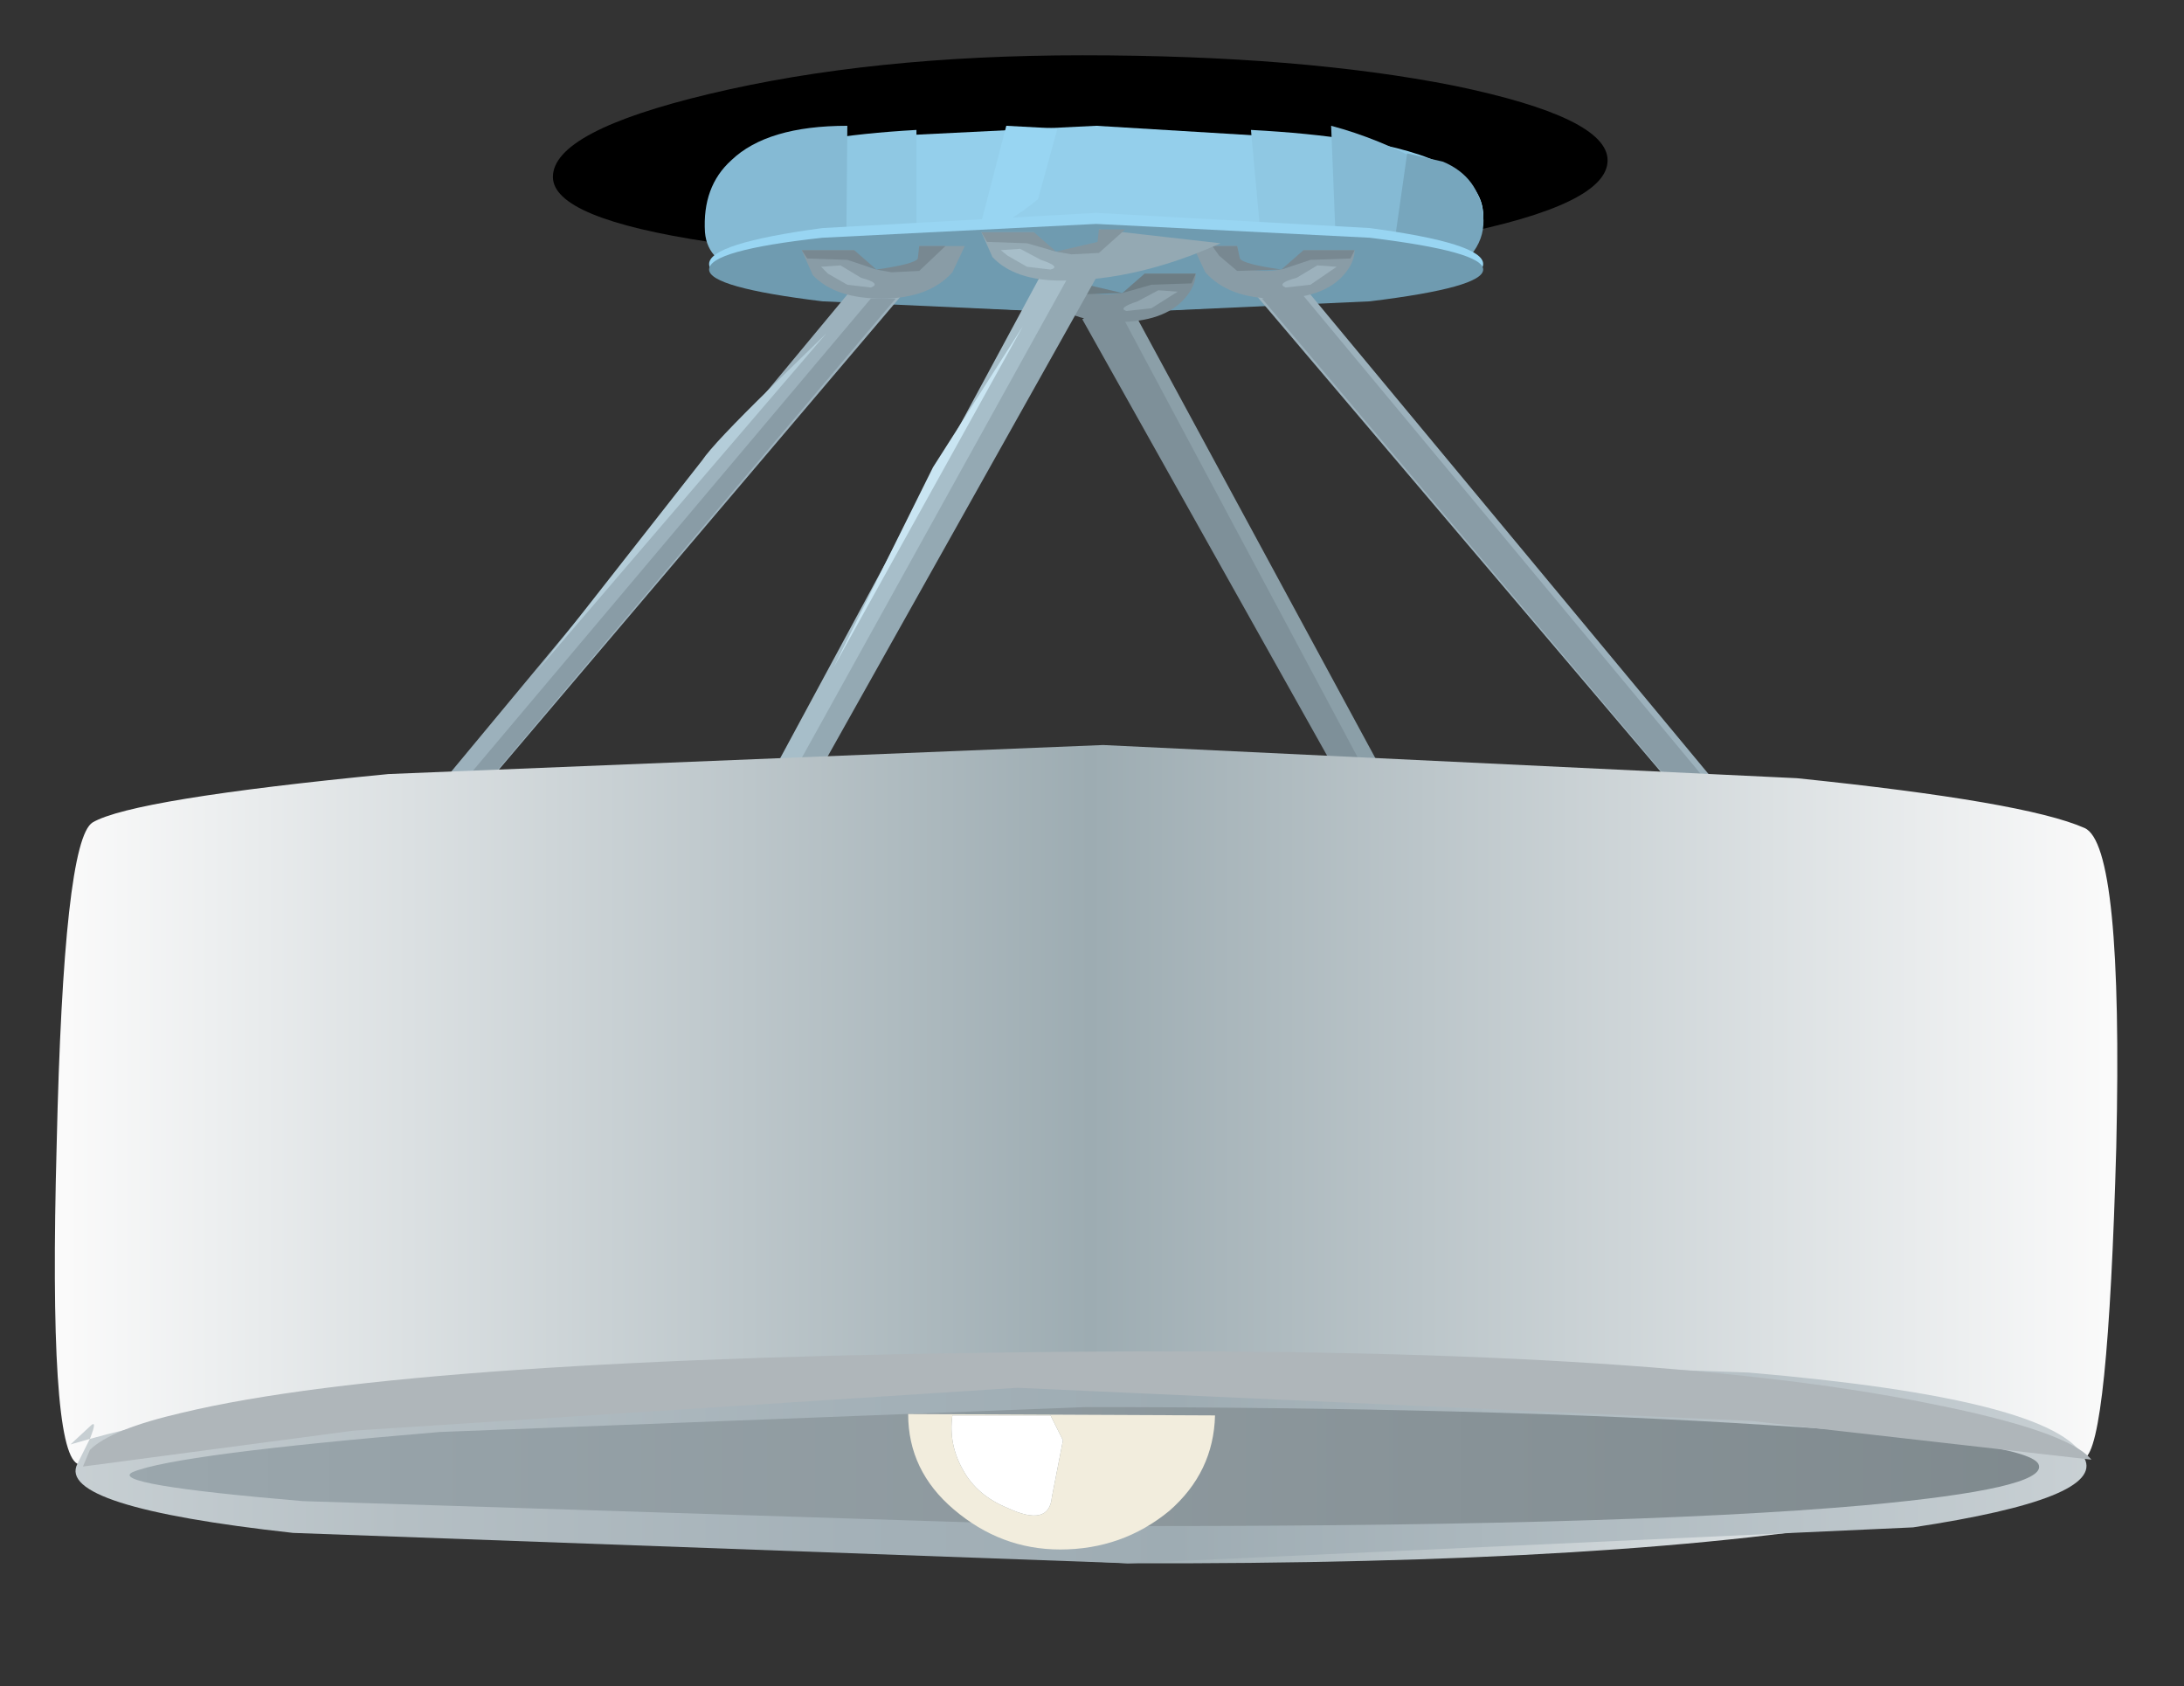 <?xml version="1.0" encoding="UTF-8" standalone="no"?>
<svg xmlns:xlink="http://www.w3.org/1999/xlink" height="61.0px" width="79.0px" xmlns="http://www.w3.org/2000/svg">
  <rect width="100%" height="100%" fill="#333333" stroke="none"/>
  <g transform="matrix(1.0, 0.0, 0.0, 1.0, 0.0, 0.0)">
    <use height="54.55" transform="matrix(1.0, 0.0, 0.0, 1.0, 2.0, 2.0)" width="74.6" xlink:href="#sprite0"/>
  </g>
  <defs>
    <g id="sprite0" transform="matrix(1.0, 0.0, 0.0, 1.0, 0.0, 0.0)">
      <use height="7.6" transform="matrix(1.0, 0.0, 0.0, 1.0, 18.0, 0.0)" width="38.15" xlink:href="#sprite1"/>
      <use height="52.0" transform="matrix(1.0, 0.0, 0.0, 1.0, 0.0, 2.55)" width="74.6" xlink:href="#shape1"/>
    </g>
    <g id="sprite1" transform="matrix(1.0, 0.0, 0.0, 1.0, -36.0, -36.0)">
      <use height="7.6" transform="matrix(1.0, 0.0, 0.0, 1.0, 36.0, 36.0)" width="38.15" xlink:href="#shape0"/>
    </g>
    <g id="shape0" transform="matrix(1.0, 0.0, 0.0, 1.0, -36.0, -36.0)">
      <path d="M74.15 39.8 Q74.15 41.4 68.6 42.5 L55.15 43.6 41.65 42.75 Q36.0 41.9 36.0 40.4 36.0 38.75 41.65 37.4 47.5 36.0 55.15 36.0 63.05 36.0 68.6 37.1 74.15 38.25 74.15 39.8" fill="#000000" fill-rule="evenodd" stroke="none"/>
    </g>
    <g id="shape1" transform="matrix(1.0, 0.0, 0.0, 1.0, 0.0, -2.55)">
      <path d="M47.55 3.15 Q51.65 3.9 51.65 5.8 51.65 7.15 47.55 8.1 43.45 9.05 37.65 9.05 L27.85 8.1 Q23.9 7.15 23.65 5.8 23.3 3.75 27.55 3.05 L37.65 2.55 47.55 3.15" fill="#94cfeb" fill-rule="evenodd" stroke="none"/>
      <path d="M31.15 7.05 Q31.65 7.4 29.3 8.4 26.85 7.95 25.35 7.25 L24.7 6.95 24.55 6.85 24.25 6.6 24.1 6.5 23.85 6.25 23.8 6.15 23.65 5.8 Q23.2 3.15 31.15 2.7 L31.15 7.05" fill="#8fc8e3" fill-rule="evenodd" stroke="none"/>
      <path d="M51.65 5.8 Q51.65 6.75 49.45 7.55 47.35 8.3 43.8 8.7 L43.25 2.7 Q51.65 3.15 51.65 5.8" fill="#8fc8e3" fill-rule="evenodd" stroke="none"/>
      <path d="M46.15 2.55 Q47.85 3.0 49.6 3.95 51.65 5.05 51.65 5.8 51.65 6.3 49.65 7.35 L46.4 8.8 46.15 2.55" fill="#85bad4" fill-rule="evenodd" stroke="none"/>
      <path d="M48.9 3.55 L50.2 3.85 Q51.5 4.4 51.65 5.8 51.8 7.2 50.0 8.15 L48.15 8.8 48.9 3.55" fill="#77a6bd" fill-rule="evenodd" stroke="none"/>
      <path d="M24.45 3.8 Q25.75 2.55 28.65 2.55 L28.6 8.25 25.0 7.8 Q23.6 7.55 23.5 6.4 23.4 4.75 24.45 3.8" fill="#85bad4" fill-rule="evenodd" stroke="none"/>
      <path d="M34.4 2.55 L36.25 2.65 35.55 5.2 Q34.35 6.2 33.4 6.4 L34.4 2.55" fill="#98d5f2" fill-rule="evenodd" stroke="none"/>
      <path d="M51.65 7.55 Q51.65 8.3 47.55 8.85 L37.65 9.35 27.75 8.85 Q23.65 8.3 23.65 7.55 23.65 6.8 27.75 6.25 L37.65 5.7 47.55 6.25 Q51.65 6.8 51.65 7.55" fill="#98d5f2" fill-rule="evenodd" stroke="none"/>
      <path d="M51.65 7.75 Q51.65 8.4 47.55 8.9 L37.65 9.35 27.75 8.9 Q23.65 8.4 23.65 7.75 23.65 7.05 27.75 6.6 L37.65 6.1 47.55 6.6 Q51.65 7.1 51.65 7.75" fill="#6f9bb0" fill-rule="evenodd" stroke="none"/>
      <path d="M31.15 8.05 L8.65 34.55 7.15 34.55 29.15 8.05 31.15 8.05" fill="#9cb1bc" fill-rule="evenodd" stroke="none"/>
      <path d="M32.45 7.85 Q31.6 8.8 29.9 8.8 28.2 8.8 27.4 7.95 L27.0 7.05 28.9 7.05 29.1 7.45 Q29.45 7.8 30.25 7.8 31.5 7.8 31.25 6.9 L32.9 6.9 32.45 7.85" fill="#899ca6" fill-rule="evenodd" stroke="none"/>
      <path d="M29.5 8.8 L30.4 8.8 8.65 34.55 7.8 34.55 29.5 8.8" fill="#899ca6" fill-rule="evenodd" stroke="none"/>
      <path d="M32.2 6.9 L31.25 7.8 30.25 7.85 29.7 7.75 Q31.1 7.55 31.2 7.35 L31.25 6.9 32.2 6.9" fill="#788891" fill-rule="evenodd" stroke="none"/>
      <path d="M27.2 7.35 L27.0 7.05 28.9 7.05 29.7 7.75 28.65 7.4 27.2 7.35" fill="#788891" fill-rule="evenodd" stroke="none"/>
      <path d="M27.7 7.65 L28.4 7.6 29.15 8.05 Q29.9 8.25 29.5 8.4 L28.65 8.3 27.95 7.9 27.7 7.65" fill="#9cb1bc" fill-rule="evenodd" stroke="none"/>
      <path d="M53.15 35.4 L51.65 35.4 37.15 8.9 38.75 8.8 53.15 35.4" fill="#8b9fa8" fill-rule="evenodd" stroke="none"/>
      <path d="M41.25 7.9 Q41.25 8.35 40.85 8.8 40.1 9.65 38.4 9.65 36.7 9.65 35.85 8.75 L35.4 7.8 37.0 7.8 37.05 8.25 Q37.2 8.65 38.0 8.65 39.25 8.65 39.4 7.9 L41.25 7.9" fill="#7e9099" fill-rule="evenodd" stroke="none"/>
      <path d="M51.65 35.4 L37.15 9.55 38.25 8.8 52.45 35.4 51.65 35.4" fill="#7e9099" fill-rule="evenodd" stroke="none"/>
      <path d="M36.1 7.8 L37.0 7.8 37.1 8.25 38.6 8.6 37.0 8.65 36.35 8.15 36.1 7.8" fill="#6d7d84" fill-rule="evenodd" stroke="none"/>
      <path d="M41.1 8.25 L39.65 8.3 38.6 8.6 39.4 7.9 41.25 7.9 41.1 8.25" fill="#6d7d84" fill-rule="evenodd" stroke="none"/>
      <path d="M40.6 8.55 L39.65 9.15 38.75 9.25 Q38.4 9.15 39.15 8.9 L39.9 8.5 40.6 8.55" fill="#91a5af" fill-rule="evenodd" stroke="none"/>
      <path d="M66.9 34.55 L65.4 34.55 42.9 8.05 44.9 8.05 66.9 34.55" fill="#9cb1bc" fill-rule="evenodd" stroke="none"/>
      <path d="M42.75 6.9 L42.8 7.35 Q42.95 7.8 43.75 7.8 45.0 7.8 45.15 7.05 L47.0 7.05 Q47.0 7.5 46.6 7.95 45.85 8.8 44.15 8.8 42.45 8.8 41.6 7.85 L41.15 6.9 42.75 6.9" fill="#899ca6" fill-rule="evenodd" stroke="none"/>
      <path d="M65.4 34.55 L43.65 8.8 44.9 8.4 66.5 34.4 65.4 34.55" fill="#899ca6" fill-rule="evenodd" stroke="none"/>
      <path d="M41.85 6.9 L42.75 6.9 42.85 7.35 Q42.95 7.55 44.35 7.75 L42.75 7.8 42.1 7.25 41.85 6.9" fill="#788891" fill-rule="evenodd" stroke="none"/>
      <path d="M46.85 7.35 L45.4 7.4 44.35 7.75 45.15 7.05 47.0 7.05 46.85 7.35" fill="#788891" fill-rule="evenodd" stroke="none"/>
      <path d="M46.35 7.65 L45.4 8.3 44.5 8.4 Q44.15 8.25 44.9 8.05 L45.65 7.6 46.35 7.65" fill="#9cb1bc" fill-rule="evenodd" stroke="none"/>
      <path d="M23.15 33.9 L21.65 33.9 36.0 7.3 37.65 7.4 23.15 33.9" fill="#a7bec9" fill-rule="evenodd" stroke="none"/>
      <path d="M33.5 6.4 L35.4 6.4 35.6 6.8 Q35.95 7.15 36.75 7.15 38.0 7.15 37.75 6.3 L42.15 6.8 Q39.15 8.15 36.4 8.15 34.7 8.15 33.9 7.3 L33.5 6.4" fill="#94a9b3" fill-rule="evenodd" stroke="none"/>
      <path d="M23.15 33.9 L22.3 33.9 36.9 7.55 37.65 8.05 23.15 33.9" fill="#94a9b3" fill-rule="evenodd" stroke="none"/>
      <path d="M38.7 6.3 L37.75 7.15 36.75 7.2 36.2 7.1 37.7 6.75 37.75 6.3 38.7 6.3" fill="#83959e" fill-rule="evenodd" stroke="none"/>
      <path d="M33.7 6.75 L33.5 6.4 35.4 6.4 36.2 7.1 35.15 6.8 33.7 6.75" fill="#83959e" fill-rule="evenodd" stroke="none"/>
      <path d="M34.2 7.05 L34.9 7.0 35.65 7.4 Q36.4 7.65 36.0 7.75 L35.15 7.65 34.45 7.25 34.2 7.05" fill="#a7bec9" fill-rule="evenodd" stroke="none"/>
      <path d="M66.6 52.85 Q57.0 54.6 38.8 54.55 L9.5 53.0 Q2.9 52.1 0.8 50.95 -0.25 50.4 0.05 39.4 0.3 28.4 1.35 27.75 2.8 26.9 12.05 26.0 L37.9 24.95 63.0 26.15 Q71.25 27.0 73.4 27.95 74.8 28.55 74.55 39.5 74.25 50.35 73.4 50.75 70.2 52.15 66.6 52.85" fill="url(#gradient0)" fill-rule="evenodd" stroke="none"/>
      <path d="M73.4 50.75 Q74.15 52.2 67.2 53.25 L38.8 54.55 8.6 53.45 Q0.0 52.5 0.8 50.95 L1.25 50.05 Q6.05 48.7 15.8 47.85 L39.8 46.9 61.25 47.65 Q72.35 48.6 73.4 50.75 M1.25 50.05 L0.55 50.25 1.25 49.6 Q1.55 49.3 1.25 50.05" fill="url(#gradient1)" fill-rule="evenodd" stroke="none"/>
      <path d="M65.45 52.45 Q56.45 53.25 37.25 53.2 L8.95 52.3 Q1.85 51.7 2.8 51.25 4.35 50.6 13.9 49.8 L37.25 48.9 Q51.95 48.9 61.95 49.55 71.55 50.15 71.75 51.0 72.0 51.85 65.45 52.45" fill="url(#gradient2)" fill-rule="evenodd" stroke="none"/>
      <path d="M67.7 48.75 Q72.8 49.75 73.65 50.8 L61.35 49.4 34.8 48.2 10.8 49.75 1.0 51.05 1.25 50.45 Q2.0 49.7 4.6 49.1 12.95 47.1 36.5 46.9 57.55 46.7 67.7 48.75" fill="url(#gradient3)" fill-rule="evenodd" stroke="none"/>
      <path d="M34.45 52.55 Q33.35 52.1 32.85 51.2 32.3 50.25 32.45 49.2 L36.0 49.2 36.45 50.1 36.05 52.15 Q35.95 53.25 34.45 52.55" fill="#ffffff" fill-rule="evenodd" stroke="none"/>
      <path d="M32.5 52.6 Q30.85 51.2 30.85 49.15 L41.95 49.2 Q41.9 51.25 40.3 52.65 38.6 54.05 36.35 54.05 34.2 54.05 32.5 52.6 M32.45 49.2 Q32.3 50.25 32.85 51.2 33.35 52.1 34.45 52.55 35.95 53.25 36.05 52.15 L36.45 50.1 36.0 49.2 32.45 49.2" fill="#f2eddd" fill-rule="evenodd" stroke="none"/>
      <path d="M35.0 9.8 L28.15 22.15 31.75 14.9 35.0 9.8" fill="#c9e5f2" fill-rule="evenodd" stroke="none"/>
      <path d="M27.9 10.05 L17.4 22.3 23.4 14.65 Q23.8 14.05 25.9 12.0 L27.9 10.05" fill="#b4cdd9" fill-rule="evenodd" stroke="none"/>
    </g>
    <linearGradient gradientTransform="matrix(-0.045, 0.0, 0.0, 0.045, 37.3, 39.75)" gradientUnits="userSpaceOnUse" id="gradient0" spreadMethod="pad" x1="-819.2" x2="819.2">
      <stop offset="0.0" stop-color="#fafafa"/>
      <stop offset="0.498" stop-color="#9dacb2"/>
      <stop offset="1.0" stop-color="#fafafa"/>
    </linearGradient>
    <linearGradient gradientTransform="matrix(0.124, 0.0, 0.0, -0.124, 75.2, 50.7)" gradientUnits="userSpaceOnUse" id="gradient1" spreadMethod="pad" x1="-819.2" x2="819.2">
      <stop offset="0.0" stop-color="#fafafa"/>
      <stop offset="0.008" stop-color="#f6f7f7"/>
      <stop offset="0.106" stop-color="#d0d7da"/>
      <stop offset="0.192" stop-color="#b5bfc4"/>
      <stop offset="0.271" stop-color="#a4b1b8"/>
      <stop offset="0.329" stop-color="#9eacb3"/>
      <stop offset="0.439" stop-color="#b9c3c8"/>
      <stop offset="0.663" stop-color="#fafafa"/>
      <stop offset="1.0" stop-color="#fafafa"/>
    </linearGradient>
    <linearGradient gradientTransform="matrix(-0.054, 0.0, 0.0, 0.054, 44.25, 51.05)" gradientUnits="userSpaceOnUse" id="gradient2" spreadMethod="pad" x1="-819.2" x2="819.2">
      <stop offset="0.0" stop-color="#798387"/>
      <stop offset="0.851" stop-color="#96a2a8"/>
      <stop offset="1.0" stop-color="#9ca8ae"/>
    </linearGradient>
    <linearGradient gradientTransform="matrix(0.057, 0.0, 0.0, -0.057, 30.0, 48.95)" gradientUnits="userSpaceOnUse" id="gradient3" spreadMethod="pad" x1="-819.2" x2="819.2">
      <stop offset="0.0" stop-color="#afb6ba"/>
      <stop offset="1.0" stop-color="#afb6ba"/>
    </linearGradient>
  </defs>
</svg>
